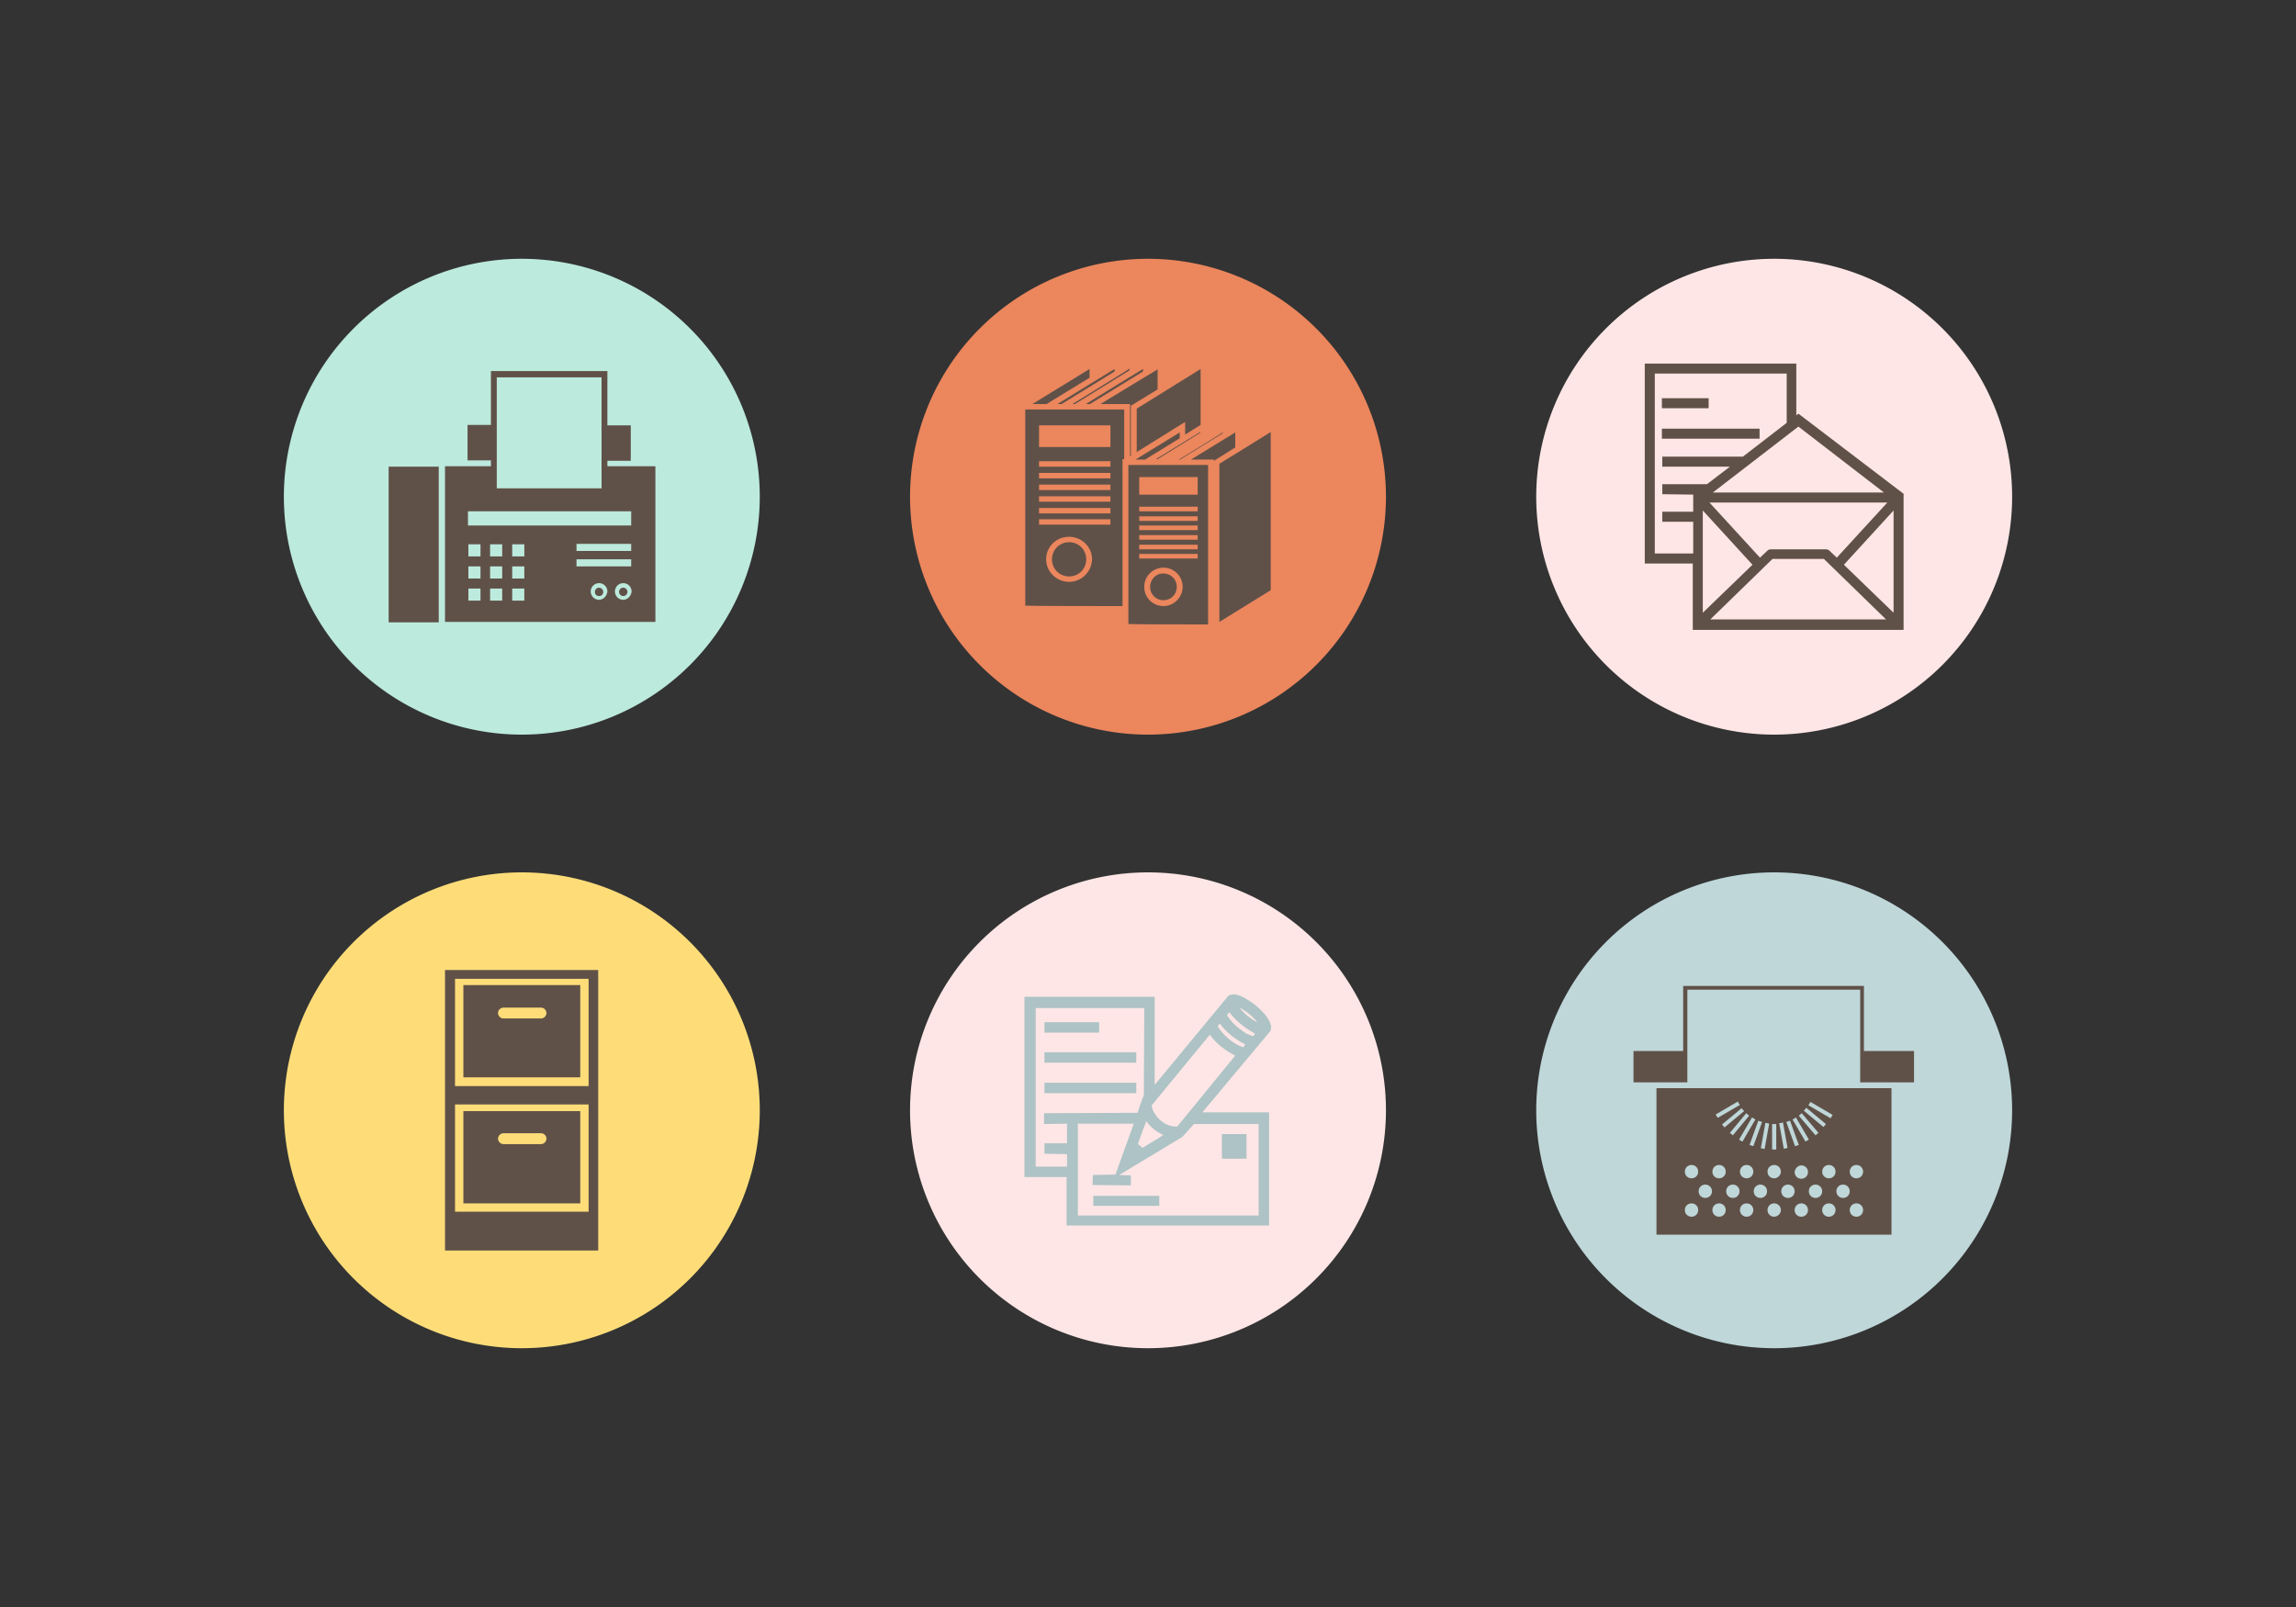 <?xml version="1.0" encoding="utf-8"?>
<svg id="master-artboard" viewBox="0 0 550 385" version="1.1" xmlns="http://www.w3.org/2000/svg" x="0px" y="0px" style="enable-background:new 0 0 550 385;" width="550px" height="385px"><rect x="0" y="0" width="550" height="385" fill="#333333" stroke="none"/><rect id="ee-background" x="0" y="0" width="550" height="385" style="fill: white; fill-opacity: 0; pointer-events: none;"/>

<path d="M 0 0 H 550 V 385 H 0 V 0 Z" id="color" class="st0" style="fill: rgb(255, 254, 245); fill-opacity: 0;" transform="matrix(1, 0, 0, 1, 1.8189894035458565e-12, 4.547473508864641e-13)"/>
<g transform="matrix(1, 0, 0, 1, 1.8189894035458565e-12, 4.618527782440651e-13)">
		<g>
			<g id="label_27_">
				<path d="M 482 266 A 57 57 0 0 1 425 323 A 57 57 0 0 1 368 266 A 57 57 0 0 1 425 209 A 57 57 0 0 1 482 266 Z" class="st1" style="fill: rgb(191, 215, 217); fill-opacity: 1;"/>
			</g>
			<g id="icon_27_">
				<g>
					<path class="st2" d="M404.2,259.3c0-6,0-21.4,0-22.2c0.9,0,40.5,0,41.4,0c0,0.7,0,16.2,0,22.2h12.9v-6v-1.5h-12v-15.6h-0.5&#10;&#9;&#9;&#9;&#9;&#9;&#9;h-42.8v15.6h-11.9v1.5v6H404.2z" style="fill: rgb(96, 81, 72); fill-opacity: 1;"/>
					<path class="st2" d="M396.8,260.7v35.1h56.3v-35.1H396.8z M427.3,275.2l-1.1-6.1c0.3,0,0.6-0.1,0.9-0.2l1.1,6.1&#10;&#9;&#9;&#9;&#9;&#9;&#9;C427.9,275.1,427.6,275.2,427.3,275.2z M411,267l5.3-3.1c0.1,0.3,0.3,0.6,0.5,0.8l-5.3,3.1C411.3,267.6,411.1,267.3,411,267z&#10;&#9;&#9;&#9;&#9;&#9;&#9; M412.5,269.4l4.7-3.9c0.2,0.3,0.4,0.5,0.6,0.7l-4.7,3.9C412.9,269.9,412.7,269.6,412.5,269.4z M414.4,271.4l3.9-4.7&#10;&#9;&#9;&#9;&#9;&#9;&#9;c0.2,0.2,0.5,0.4,0.7,0.6l-3.9,4.7C414.9,271.8,414.6,271.6,414.4,271.4z M419.7,267.7c0.3,0.2,0.5,0.3,0.8,0.5l-3.1,5.3&#10;&#9;&#9;&#9;&#9;&#9;&#9;c-0.3-0.1-0.6-0.3-0.8-0.5L419.7,267.7z M421.2,268.5c0.3,0.1,0.6,0.2,0.9,0.3l-2.1,5.8c-0.3-0.1-0.6-0.2-0.9-0.3L421.2,268.5z&#10;&#9;&#9;&#9;&#9;&#9;&#9; M421.8,275.1l1.1-6.1c0.3,0.1,0.6,0.1,0.9,0.2l-1.1,6.1C422.4,275.2,422.1,275.1,421.8,275.1z M424.5,269.3c0.2,0,0.3,0,0.5,0&#10;&#9;&#9;&#9;&#9;&#9;&#9;c0.2,0,0.3,0,0.5,0v6.1c-0.2,0-0.3,0-0.5,0c-0.2,0-0.3,0-0.5,0V269.3z M427.9,268.8c0.3-0.1,0.6-0.2,0.9-0.3l2.1,5.8&#10;&#9;&#9;&#9;&#9;&#9;&#9;c-0.3,0.1-0.6,0.2-0.9,0.3L427.9,268.8z M431.5,279.2c0.9,0,1.6,0.7,1.6,1.6c0,0.9-0.7,1.6-1.6,1.6c-0.9,0-1.6-0.7-1.6-1.6&#10;&#9;&#9;&#9;&#9;&#9;&#9;C430,279.9,430.7,279.2,431.5,279.2z M429.4,268.2c0.3-0.1,0.6-0.3,0.8-0.5l3.1,5.3c-0.3,0.2-0.5,0.3-0.8,0.5L429.4,268.2z&#10;&#9;&#9;&#9;&#9;&#9;&#9; M430.9,267.3c0.2-0.2,0.5-0.4,0.7-0.6l4,4.7c-0.2,0.2-0.5,0.4-0.7,0.6L430.9,267.3z M432.1,266.1c0.2-0.2,0.4-0.5,0.6-0.7&#10;&#9;&#9;&#9;&#9;&#9;&#9;l4.7,3.9c-0.2,0.2-0.4,0.5-0.6,0.7L432.1,266.1z M433.2,264.8c0.2-0.3,0.3-0.5,0.5-0.8l5.3,3.1c-0.2,0.3-0.3,0.6-0.5,0.8&#10;&#9;&#9;&#9;&#9;&#9;&#9;L433.2,264.8z M405.2,291.5c-0.9,0-1.6-0.7-1.6-1.6c0-0.9,0.7-1.6,1.6-1.6c0.9,0,1.6,0.7,1.6,1.6&#10;&#9;&#9;&#9;&#9;&#9;&#9;C406.8,290.8,406.1,291.5,405.2,291.5z M405.2,282.3c-0.9,0-1.6-0.7-1.6-1.6c0-0.9,0.7-1.6,1.6-1.6c0.9,0,1.6,0.7,1.6,1.6&#10;&#9;&#9;&#9;&#9;&#9;&#9;C406.8,281.6,406.1,282.3,405.2,282.3z M408.5,287c-0.9,0-1.6-0.7-1.6-1.6c0-0.9,0.7-1.6,1.6-1.6c0.9,0,1.6,0.7,1.6,1.6&#10;&#9;&#9;&#9;&#9;&#9;&#9;C410.1,286.3,409.4,287,408.5,287z M411.8,291.5c-0.9,0-1.6-0.7-1.6-1.6c0-0.9,0.7-1.6,1.6-1.6c0.9,0,1.6,0.7,1.6,1.6&#10;&#9;&#9;&#9;&#9;&#9;&#9;C413.4,290.8,412.7,291.5,411.8,291.5z M411.8,282.3c-0.9,0-1.6-0.7-1.6-1.6c0-0.9,0.7-1.6,1.6-1.6c0.9,0,1.6,0.7,1.6,1.6&#10;&#9;&#9;&#9;&#9;&#9;&#9;C413.4,281.6,412.7,282.3,411.8,282.3z M415.1,287c-0.9,0-1.6-0.7-1.6-1.6c0-0.9,0.7-1.6,1.6-1.6c0.9,0,1.6,0.7,1.6,1.6&#10;&#9;&#9;&#9;&#9;&#9;&#9;C416.7,286.3,416,287,415.1,287z M418.4,291.5c-0.9,0-1.6-0.7-1.6-1.6c0-0.9,0.7-1.6,1.6-1.6c0.9,0,1.6,0.7,1.6,1.6&#10;&#9;&#9;&#9;&#9;&#9;&#9;C420,290.8,419.3,291.5,418.4,291.5z M418.4,282.3c-0.9,0-1.6-0.7-1.6-1.6c0-0.9,0.7-1.6,1.6-1.6c0.9,0,1.6,0.7,1.6,1.6&#10;&#9;&#9;&#9;&#9;&#9;&#9;C420,281.6,419.3,282.3,418.4,282.3z M421.7,287c-0.9,0-1.6-0.7-1.6-1.6c0-0.9,0.7-1.6,1.6-1.6c0.9,0,1.6,0.7,1.6,1.6&#10;&#9;&#9;&#9;&#9;&#9;&#9;C423.3,286.3,422.6,287,421.7,287z M425,291.5c-0.9,0-1.6-0.7-1.6-1.6c0-0.9,0.7-1.6,1.6-1.6c0.9,0,1.6,0.7,1.6,1.6&#10;&#9;&#9;&#9;&#9;&#9;&#9;C426.6,290.8,425.8,291.5,425,291.5z M425,282.3c-0.9,0-1.6-0.7-1.6-1.6c0-0.9,0.7-1.6,1.6-1.6c0.9,0,1.6,0.7,1.6,1.6&#10;&#9;&#9;&#9;&#9;&#9;&#9;C426.6,281.6,425.8,282.3,425,282.3z M428.3,287c-0.9,0-1.6-0.7-1.6-1.6c0-0.9,0.7-1.6,1.6-1.6c0.9,0,1.6,0.7,1.6,1.6&#10;&#9;&#9;&#9;&#9;&#9;&#9;C429.9,286.3,429.2,287,428.3,287z M431.5,291.5c-0.9,0-1.6-0.7-1.6-1.6c0-0.9,0.7-1.6,1.6-1.6c0.9,0,1.6,0.7,1.6,1.6&#10;&#9;&#9;&#9;&#9;&#9;&#9;C433.1,290.8,432.4,291.5,431.5,291.5z M434.9,287c-0.9,0-1.6-0.7-1.6-1.6c0-0.9,0.7-1.6,1.6-1.6c0.9,0,1.6,0.7,1.6,1.6&#10;&#9;&#9;&#9;&#9;&#9;&#9;C436.5,286.3,435.8,287,434.9,287z M438.1,291.5c-0.9,0-1.6-0.7-1.6-1.6c0-0.9,0.7-1.6,1.6-1.6c0.9,0,1.6,0.7,1.6,1.6&#10;&#9;&#9;&#9;&#9;&#9;&#9;C439.7,290.8,439,291.5,438.1,291.5z M438.1,282.3c-0.9,0-1.6-0.7-1.6-1.6c0-0.9,0.7-1.6,1.6-1.6c0.9,0,1.6,0.7,1.6,1.6&#10;&#9;&#9;&#9;&#9;&#9;&#9;C439.7,281.6,439,282.3,438.1,282.3z M441.5,287c-0.9,0-1.6-0.7-1.6-1.6c0-0.9,0.7-1.6,1.6-1.6c0.9,0,1.6,0.7,1.6,1.6&#10;&#9;&#9;&#9;&#9;&#9;&#9;C443.1,286.3,442.4,287,441.5,287z M444.7,291.5c-0.9,0-1.6-0.7-1.6-1.6c0-0.9,0.7-1.6,1.6-1.6c0.9,0,1.6,0.7,1.6,1.6&#10;&#9;&#9;&#9;&#9;&#9;&#9;C446.3,290.8,445.6,291.5,444.7,291.5z M444.7,282.3c-0.9,0-1.6-0.7-1.6-1.6c0-0.9,0.7-1.6,1.6-1.6c0.9,0,1.6,0.7,1.6,1.6&#10;&#9;&#9;&#9;&#9;&#9;&#9;C446.3,281.6,445.6,282.3,444.7,282.3z" style="fill: rgb(96, 81, 72); fill-opacity: 1;"/>
				</g>
			</g>
		</g>
		<g>
			<g id="label_9_">
				<path d="M 332 266 A 57 57 0 0 1 275 323 A 57 57 0 0 1 218 266 A 57 57 0 0 1 275 209 A 57 57 0 0 1 332 266 Z" class="st3" style="fill: rgb(255, 230, 230); fill-opacity: 1;"/>
			</g>
			<g id="icon_9_">
				<path class="st2" d="M304.4,246.9c0-0.3,0.1-0.7,0.1-1.1c-0.5-2-2.2-3.7-3.9-5.1c-1.4-1-2.8-2-4.4-2.4c-0.6-0.2-1.3,0-1.9,0.2&#10;&#9;&#9;&#9;&#9;&#9;l-17.6,21.3l-0.1-0.1v-20.9h-31.2l0,43.2l10.1,0v11.6h48.5v-27.1l-16,0l0.1-0.1L304.4,246.9z M301.2,244.9&#10;&#9;&#9;&#9;&#9;&#9;c-1.5-0.7-3.1-2-4.3-3.5C298.5,242.2,300,243.4,301.2,244.9z M294.5,242.5c1.6,2.2,3.9,3.9,6.1,5.1c-0.3,1.3-1.3,0.1-1.9,0.1&#10;&#9;&#9;&#9;&#9;&#9;c-1.8-1.1-3.7-2.7-4.8-4.5L294.5,242.5z M292.2,245.2c1.6,2.2,3.8,3.9,6.1,5c-0.1,0.2-0.3,0.5-0.5,0.7c-2.4-0.8-4.7-2.8-6.1-5&#10;&#9;&#9;&#9;&#9;&#9;L292.2,245.2z M278.7,271.9c-1.6,1.1-3.3,2-5,3.1l-1.1-0.9c0.6-1.9,1.3-3.7,2-5.5C275.6,270.1,277.2,271.3,278.7,271.9z&#10;&#9;&#9;&#9;&#9;&#9; M255.6,269.2v4.7h-5.4l0,2.5l5.4,0.1v3h-7.5v-38h26l-0.1,20.9c-0.6,1.3-1,2.8-1.5,4.2l-22.4,0.1l0,2.6L255.6,269.2z&#10;&#9;&#9;&#9;&#9;&#9; M301.5,269.2v22h-43.3v-22h13.4l-4.4,12.2l-5.4,0.1l-0.1,2.4l9.2,0.1l0-2.4l-2.8-0.1l15.1-9.1l2.8-3.1H301.5z M282,269.9&#10;&#9;&#9;&#9;&#9;&#9;c-2.5,0.1-4.8-1.6-5.8-3.9c-0.1-0.4-0.3-0.7-0.3-1.2l8.3-10.1l5.6-6.8c1.6,2.2,3.9,3.9,6.1,5L282,269.9z" style="fill: rgb(173, 195, 197); fill-opacity: 1; stroke: rgb(46, 71, 36); stroke-width: 0; stroke-opacity: 0.22;"/>
				<path d="M 250.2 244.9 H 263.3 V 247.4 H 250.2 V 244.9 Z" class="st2" style="fill: rgb(173, 195, 197); fill-opacity: 1; stroke: rgb(46, 71, 36); stroke-width: 0; stroke-opacity: 0.22;"/>
				<path d="M 250.2 252.1 H 272.2 V 254.6 H 250.2 V 252.1 Z" class="st2" style="fill: rgb(173, 195, 197); fill-opacity: 1; stroke: rgb(46, 71, 36); stroke-width: 0; stroke-opacity: 0.22;"/>
				<path d="M 250.2 259.4 H 272.2 V 261.9 H 250.2 V 259.4 Z" class="st2" style="fill: rgb(173, 195, 197); fill-opacity: 1; stroke: rgb(46, 71, 36); stroke-width: 0; stroke-opacity: 0.22;"/>
				<path d="M 292.7 271.7 H 298.6 V 277.6 H 292.7 V 271.7 Z" class="st2" style="fill: rgb(173, 195, 197); fill-opacity: 1; stroke: rgb(46, 71, 36); stroke-width: 0; stroke-opacity: 0.22;"/>
				<path d="M 261.9 286.5 H 277.7 V 288.9 H 261.9 V 286.5 Z" class="st2" style="fill: rgb(173, 195, 197); fill-opacity: 1; stroke: rgb(46, 71, 36); stroke-width: 0; stroke-opacity: 0.22;"/>
			</g>
		</g>
		<g>
			<g id="label_24_">
				<path d="M 182 266 A 57 57 0 0 1 125 323 A 57 57 0 0 1 68 266 A 57 57 0 0 1 125 209 A 57 57 0 0 1 182 266 Z" class="st4" style="fill: rgb(254, 221, 121); fill-opacity: 1;"/>
			</g>
			<path id="icon_24_" class="st5" d="M106.6,232.4h36.7v67.2h-36.7V232.4L106.6,232.4z M109,234.5v25.7h32v-25.7H109L109,234.5z&#10;&#9;&#9;&#9;&#9; M111,236v22.1H139V236H111L111,236z M120.6,241.4c-0.7,0-1.3,0.6-1.3,1.3l0,0c0,0.7,0.6,1.3,1.3,1.3h9c0.7,0,1.3-0.6,1.3-1.3&#10;&#9;&#9;&#9;&#9;l0,0c0-0.7-0.6-1.3-1.3-1.3H120.6L120.6,241.4z M109,264.6v25.7h32v-25.7H109L109,264.6z M111,266.2v22.1H139v-22.1H111&#10;&#9;&#9;&#9;&#9;L111,266.2z M120.6,271.5c-0.7,0-1.3,0.6-1.3,1.3l0,0c0,0.7,0.6,1.3,1.3,1.3h9c0.7,0,1.3-0.6,1.3-1.3l0,0c0-0.7-0.6-1.3-1.3-1.3&#10;&#9;&#9;&#9;&#9;H120.6L120.6,271.5z" style="fill-rule: evenodd; clip-rule: evenodd; fill: rgb(96, 81, 72); fill-opacity: 1;"/>
		</g>
		<g>
			<g id="label_10_">
				<path d="M 482 119 A 57 57 0 0 1 425 176 A 57 57 0 0 1 368 119 A 57 57 0 0 1 425 62 A 57 57 0 0 1 482 119 Z" class="st4" style="fill: rgb(255, 230, 230); fill-opacity: 1;"/>
			</g>
			<g id="icon_10_">
				<path d="M 398.1 95.4 H 409.3 V 97.8 H 398.1 V 95.4 Z" class="st2" style="fill: rgb(96, 81, 72); fill-opacity: 1;"/>
				<path d="M 398.1 102.7 H 421.5 V 105.1 H 398.1 V 102.7 Z" class="st2" style="fill: rgb(96, 81, 72); fill-opacity: 1;"/>
				<path class="st2" d="M430.8,99.1l-0.5,0.4V87.1H394V135h11.5v15.9H456v-32.6L430.8,99.1z M430.8,102.2l20.5,15.8h-41&#10;&#9;&#9;&#9;&#9;&#9;L430.8,102.2z M452.1,120.4L440,133.6l-1.8-1.7c-0.2-0.2-0.5-0.3-0.8-0.3h-13.2c-0.3,0-0.6,0.1-0.8,0.3l-1.8,1.7l-12.1-13.2&#10;&#9;&#9;&#9;&#9;&#9;H452.1z M405.5,132.6h-9.1V89.5h31.6v11.8l-10.5,8.1h-19.3v2.4h16.2l-5.5,4.2h-10.7v2.4l7.4,0.1v4.1h-7.4v2.4h7.4V132.6z&#10;&#9;&#9;&#9;&#9;&#9; M407.9,122.3l11.9,13l-11.9,11.5V122.3z M409.7,148.4l14.9-14.5h12.3l14.9,14.5H409.7z M453.6,146.8l-11.9-11.5l11.9-13V146.8z&#10;&#9;&#9;&#9;&#9;&#9;" style="fill: rgb(96, 81, 72); fill-opacity: 1;"/>
			</g>
		</g>
		<g>
			<g id="label_26_">
				<path d="M 332 119 A 57 57 0 0 1 275 176 A 57 57 0 0 1 218 119 A 57 57 0 0 1 275 62 A 57 57 0 0 1 332 119 Z" class="st1" style="fill: rgb(235, 134, 93); fill-opacity: 1;"/>
			</g>
			<g id="icon_26_">
				<path class="st2" d="M250.7,96.8l10.3-6.3c0-1.1,0-1.8,0-2.1c-1.4,0.9-10,6.1-13.7,8.4H250.7z" style="fill: rgb(96, 81, 72); fill-opacity: 1;"/>
				<path class="st2" d="M253.3,96.8h1L267,89c0-0.3,0-0.5,0-0.6C265.5,89.3,257,94.5,253.3,96.8z" style="fill: rgb(96, 81, 72); fill-opacity: 1;"/>
				<path class="st2" d="M256.9,96.8h0.6l13.1-8.1c0-0.2,0-0.3,0-0.4C269.1,89.3,260.6,94.5,256.9,96.8z" style="fill: rgb(96, 81, 72); fill-opacity: 1;"/>
				<path class="st2" d="M260.1,96.8h1l12.7-7.8c0-0.3,0-0.5,0-0.6C272.3,89.3,263.8,94.5,260.1,96.8z" style="fill: rgb(96, 81, 72); fill-opacity: 1;"/>
				<path class="st2" d="M263.6,96.8h6.4h0.7v12.5l0.2-0.1v-12l6.4-3.9c0-2.6,0-4.4,0-4.8C275.9,89.3,267.4,94.5,263.6,96.8z" style="fill: rgb(96, 81, 72); fill-opacity: 1;"/>
				<path class="st2" d="M268.9,145.2v-34.9v-0.3h0.4c0-6.5,0-11.5,0-11.9c-1.2,0-22.5,0-23.7,0c0,3.8,0,44.3,0,46.5&#10;&#9;&#9;&#9;&#9;&#9;c0,0.3,0,0.5,0,0.5C246.8,145.2,265.8,145.2,268.9,145.2z M256.1,139.4c-3,0-5.5-2.4-5.5-5.4c0-3,2.4-5.4,5.5-5.4&#10;&#9;&#9;&#9;&#9;&#9;c3,0,5.5,2.4,5.5,5.4C261.5,137,259.1,139.4,256.1,139.4z M248.9,101.9H266v5.2h-17.1V101.9z M248.9,110.5H266v1.3h-17.1V110.5z&#10;&#9;&#9;&#9;&#9;&#9; M248.9,113.3H266v1.3h-17.1V113.3z M248.9,116.1H266v1.3h-17.1V116.1z M248.9,118.9H266v1.3h-17.1V118.9z M248.9,121.7H266v1.3&#10;&#9;&#9;&#9;&#9;&#9;h-17.1V121.7z M248.9,124.4H266v1.3h-17.1V124.4z" style="fill: rgb(96, 81, 72); fill-opacity: 1;"/>
				<path class="st2" d="M256.1,138.1c2.3,0,4.1-1.8,4.1-4.1c0-2.3-1.8-4.1-4.1-4.1c-2.3,0-4.1,1.8-4.1,4.1&#10;&#9;&#9;&#9;&#9;&#9;C252,136.3,253.8,138.1,256.1,138.1z" style="fill: rgb(96, 81, 72); fill-opacity: 1;"/>
				<path class="st2" d="M272.3,97.9c0,0.2,0,4.5,0,10.4l10.6-6.6l1-0.6v3l3.7-2.3c0-7.1,0-12.7,0-13.4&#10;&#9;&#9;&#9;&#9;&#9;C285.9,89.5,272.9,97.5,272.3,97.9z" style="fill: rgb(96, 81, 72); fill-opacity: 1;"/>
				<path class="st2" d="M282.6,105c0-0.7,0-1.2,0-1.4c-1.3,0.8-7.5,4.6-10.6,6.5h2.3L282.6,105z" style="fill: rgb(96, 81, 72); fill-opacity: 1;"/>
				<path class="st2" d="M287.5,103.7c0-0.1,0-0.2,0-0.2c-1.3,0.8-7.5,4.6-10.6,6.5h0.4L287.5,103.7z" style="fill: rgb(96, 81, 72); fill-opacity: 1;"/>
				<path class="st2" d="M279.8,110.1L279.8,110.1l10.6-6.5c0,0,0,0,0,0C289.1,104.4,282.9,108.2,279.8,110.1z" style="fill: rgb(96, 81, 72); fill-opacity: 1;"/>
				<path class="st2" d="M282.4,110.1h0.3l10.2-6.3c0-0.1,0-0.2,0-0.2C291.7,104.4,285.5,108.2,282.4,110.1z" style="fill: rgb(96, 81, 72); fill-opacity: 1;"/>
				<path class="st2" d="M285.3,110.1h4.8h0.7v0.3l5.1-3.2c0-1.9,0-3.2,0-3.6C294.6,104.4,288.4,108.2,285.3,110.1z" style="fill: rgb(96, 81, 72); fill-opacity: 1;"/>
				<path class="st2" d="M289.4,149.6c0-1.3,0-36.9,0-38.2c-1.2,0-17.9,0-19.1,0c0,3.4,0,35.5,0,37.6c0,0.3,0,0.5,0,0.5&#10;&#9;&#9;&#9;&#9;&#9;C271.5,149.6,288.2,149.6,289.4,149.6z M278.7,136c2.5,0,4.6,2,4.6,4.6c0,2.5-2.1,4.6-4.6,4.6c-2.5,0-4.6-2-4.6-4.6&#10;&#9;&#9;&#9;&#9;&#9;C274.1,138,276.2,136,278.7,136z M272.9,114.3h14v4.2h-14V114.3z M272.9,121.4h14v1.1h-14V121.4z M272.9,123.7h14v1.1h-14V123.7&#10;&#9;&#9;&#9;&#9;&#9;z M272.9,125.9h14v1.1h-14V125.9z M272.9,128.2h14v1.1h-14V128.2z M272.9,130.5h14v1.1h-14V130.5z M272.9,132.7h14v1.1h-14&#10;&#9;&#9;&#9;&#9;&#9;V132.7z" style="fill: rgb(96, 81, 72); fill-opacity: 1;"/>
				<path class="st2" d="M275.5,140.6c0,1.8,1.4,3.2,3.2,3.2c1.8,0,3.2-1.4,3.2-3.2c0-1.8-1.4-3.2-3.2-3.2&#10;&#9;&#9;&#9;&#9;&#9;C277,137.3,275.5,138.8,275.5,140.6z" style="fill: rgb(96, 81, 72); fill-opacity: 1;"/>
				<path class="st2" d="M292.1,111.1c0,0.7,0,35.7,0,37.9c1.7-1.1,11.7-7.2,12.3-7.6c0-0.7,0-35.7,0-37.9&#10;&#9;&#9;&#9;&#9;&#9;C302.7,104.6,292.6,110.8,292.1,111.1z" style="fill: rgb(96, 81, 72); fill-opacity: 1;"/>
			</g>
		</g>
		<g>
			<g id="label_28_">
				<path d="M 182 119 A 57 57 0 0 1 125 176 A 57 57 0 0 1 68 119 A 57 57 0 0 1 125 62 A 57 57 0 0 1 182 119 Z" class="st3" style="fill: rgb(188, 234, 221); fill-opacity: 1;"/>
			</g>
			<g id="icon_28_">
				<path d="M 93.1 111.8 H 105.1 V 149.1 H 93.1 V 111.8 Z" class="st2" style="fill: rgb(96, 81, 72); fill-opacity: 1;"/>
				<g>
					<path class="st2" d="M143.5,140.8c-0.6,0-1,0.5-1,1c0,0.6,0.4,1,1,1c0.6,0,1-0.4,1-1C144.5,141.2,144,140.8,143.5,140.8z" style="fill: rgb(96, 81, 72); fill-opacity: 1;"/>
					<path d="M 150.3 141.8 A 1 1 0 0 1 149.3 142.8 A 1 1 0 0 1 148.3 141.8 A 1 1 0 0 1 149.3 140.8 A 1 1 0 0 1 150.3 141.8 Z" class="st2" style="fill: rgb(96, 81, 72); fill-opacity: 1;"/>
					<path class="st2" d="M145.5,111.8v-1.4h5.6v-8.5h-5.6V88.9h-0.7h-27.2v12.9H112v8.5h5.6v1.4h-11v37.3h50.4v-37.3H145.5z&#10;&#9;&#9;&#9;&#9;&#9;&#9; M119,90.4c1.3,0,23.8,0,25.1,0c0,1.3,0,25.3,0,26.6c-1.3,0-23.8,0-25.1,0C119,115.7,119,91.7,119,90.4z M115.1,143.9h-2.9&#10;&#9;&#9;&#9;&#9;&#9;&#9;v-2.9h2.9V143.9z M115.1,138.6h-2.9v-2.9h2.9V138.6z M115.1,133.3h-2.9v-2.9h2.9V133.3z M120.3,143.9h-2.9v-2.9h2.9V143.9z&#10;&#9;&#9;&#9;&#9;&#9;&#9; M120.3,138.6h-2.9v-2.9h2.9V138.6z M120.3,133.3h-2.9v-2.9h2.9V133.3z M125.6,143.9h-2.9v-2.9h2.9V143.9z M125.6,138.6h-2.9&#10;&#9;&#9;&#9;&#9;&#9;&#9;v-2.9h2.9V138.6z M125.6,133.3h-2.9v-2.9h2.9V133.3z M143.5,143.7c-1.1,0-2-0.9-2-2c0-1.1,0.9-2,2-2c1.1,0,2,0.9,2,2&#10;&#9;&#9;&#9;&#9;&#9;&#9;C145.4,142.8,144.5,143.7,143.5,143.7z M149.3,143.7c-1.1,0-2-0.9-2-2c0-1.1,0.9-2,2-2c1.1,0,2,0.9,2,2&#10;&#9;&#9;&#9;&#9;&#9;&#9;C151.2,142.8,150.3,143.7,149.3,143.7z M151.2,135.7h-13.1V134h13.1V135.7z M151.2,132h-13.1v-1.7h13.1V132z M151.2,125.9&#10;&#9;&#9;&#9;&#9;&#9;&#9;h-39.1v-3.4h39.1V125.9z" style="fill: rgb(96, 81, 72); fill-opacity: 1;"/>
				</g>
			</g>
		</g>
	</g>
</svg>